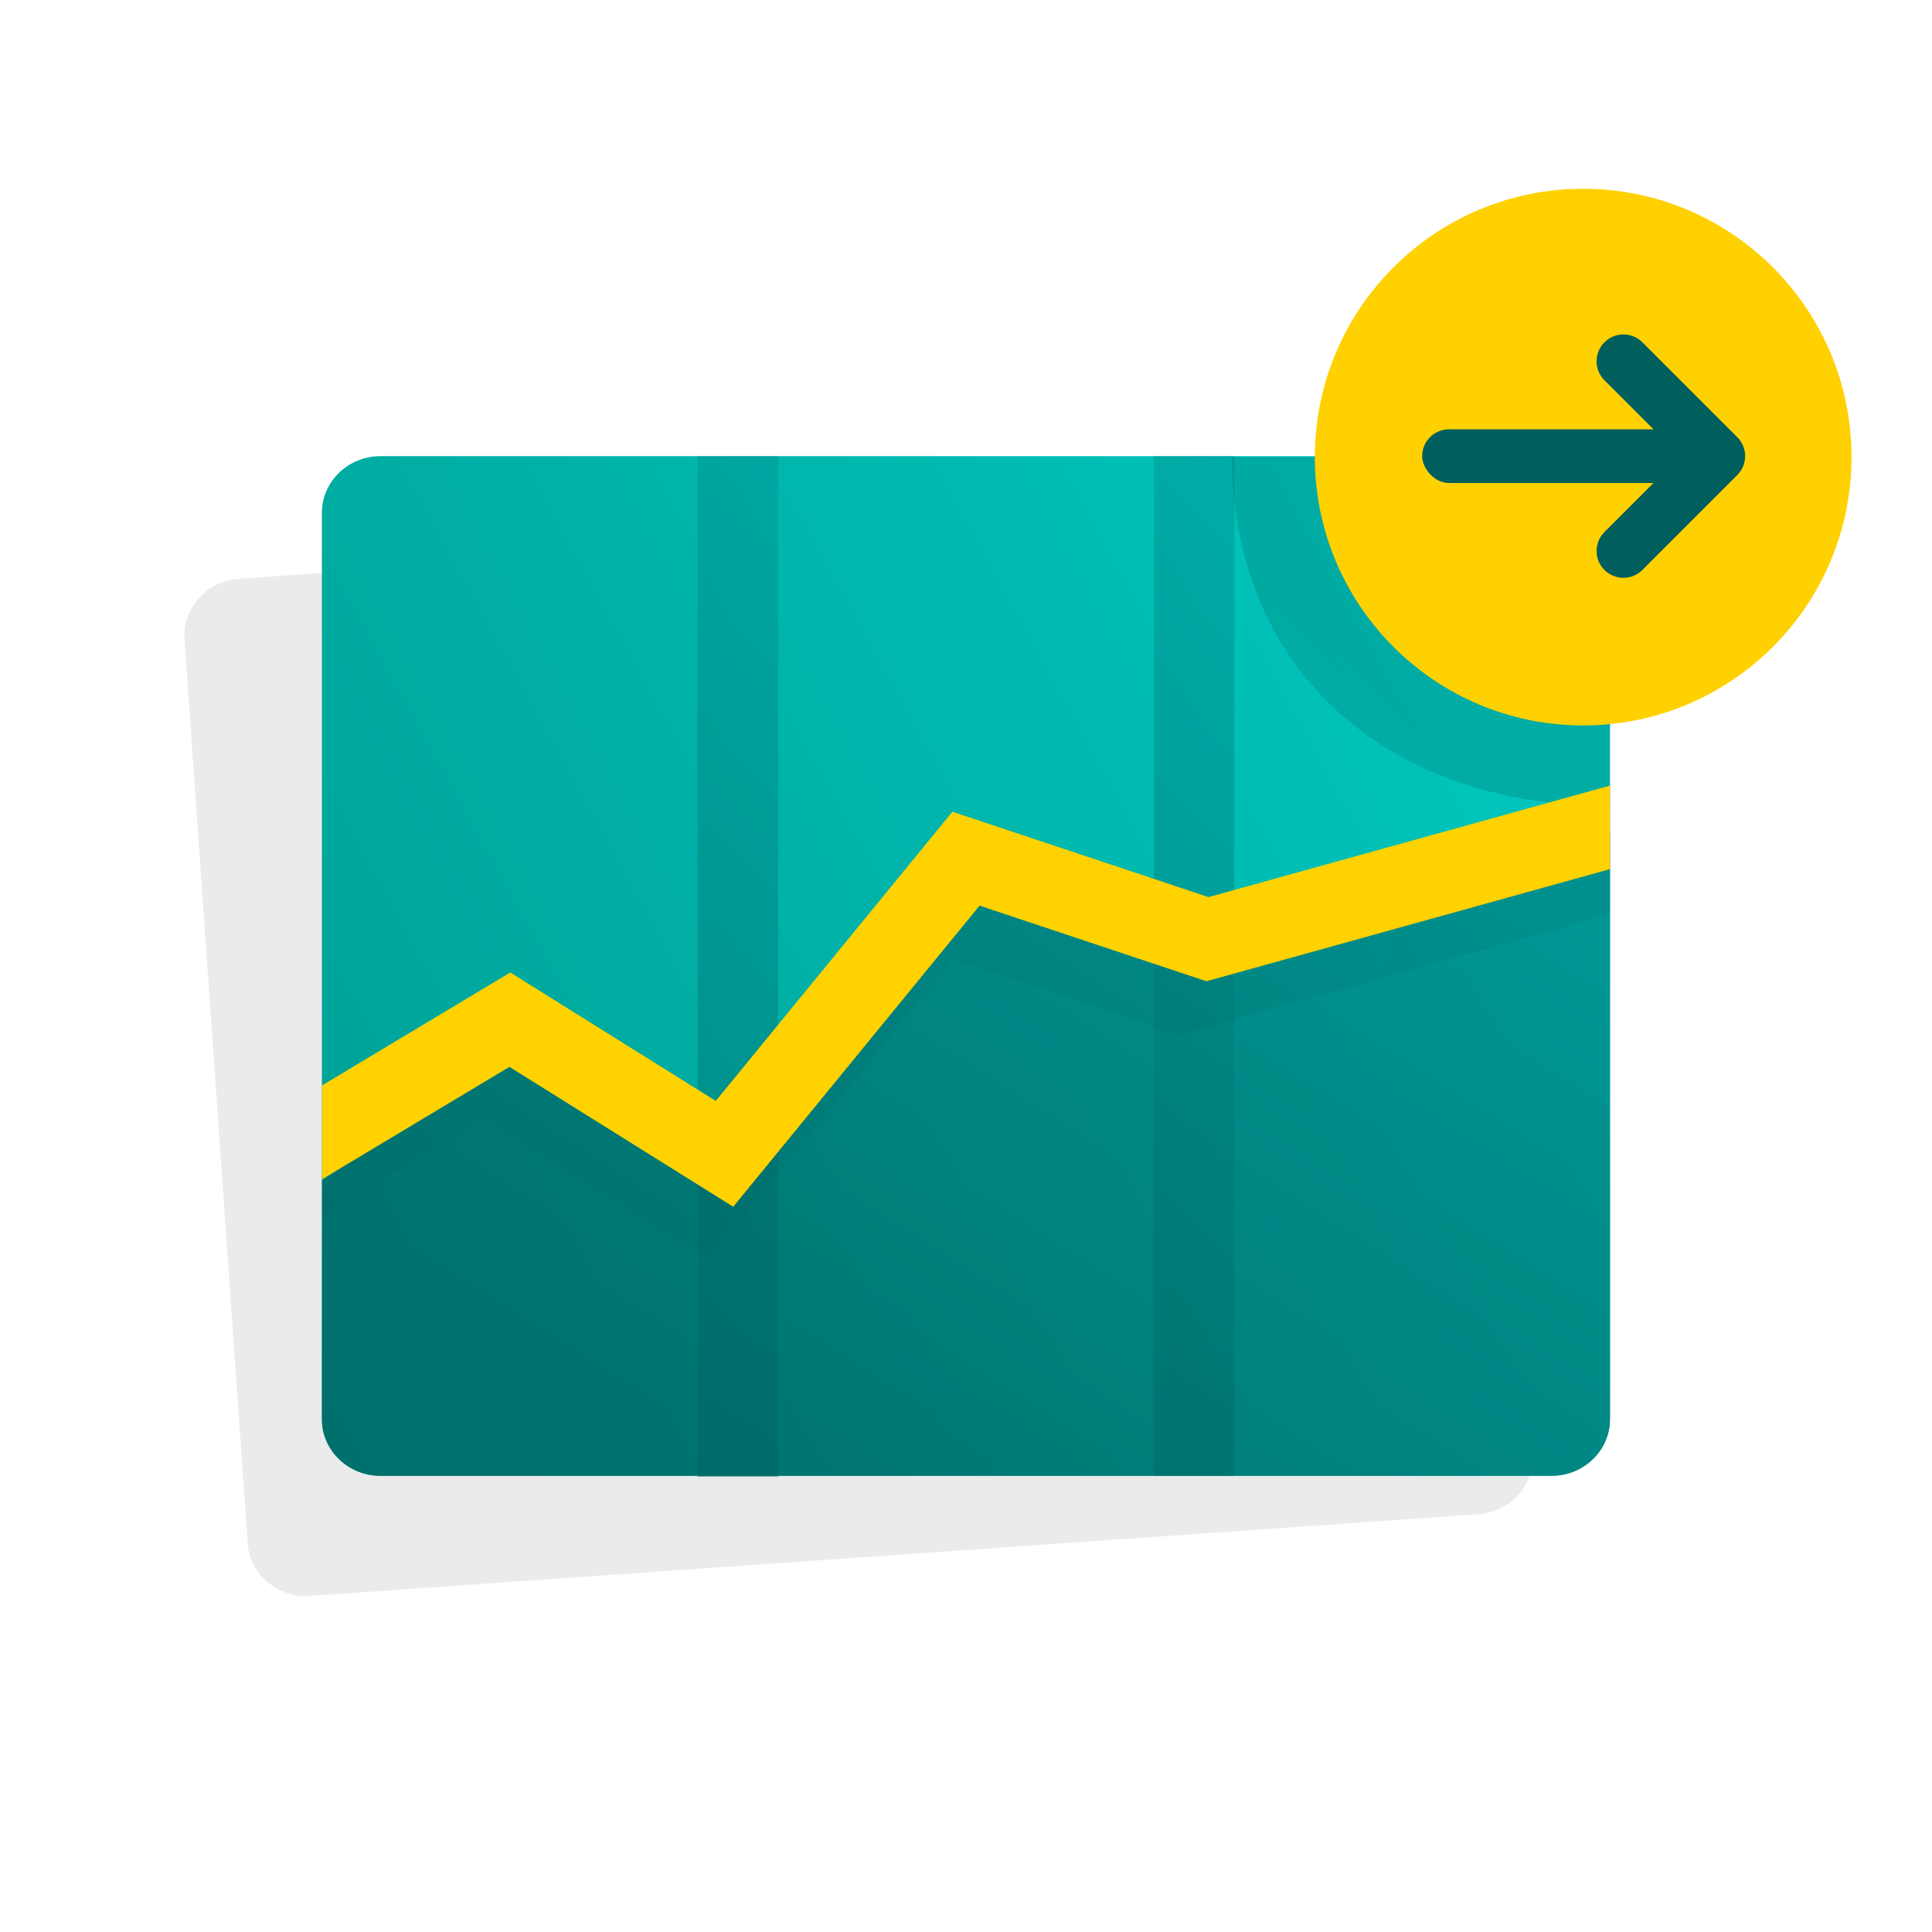 <?xml version="1.0" encoding="UTF-8"?>
<svg xmlns="http://www.w3.org/2000/svg" xmlns:xlink="http://www.w3.org/1999/xlink" viewBox="0 0 72 72">
  <defs>
    <style>
      .cls-1 {
        fill: url(#linear-gradient-4);
      }

      .cls-2 {
        fill: url(#linear-gradient-5);
      }

      .cls-3 {
        fill: url(#linear-gradient);
      }

      .cls-3, .cls-4, .cls-5 {
        fill-rule: evenodd;
      }

      .cls-6 {
        fill: #005e5d;
      }

      .cls-7 {
        fill: #ffd100;
      }

      .cls-8 {
        fill: #ffd200;
      }

      .cls-9 {
        fill: url(#linear-gradient-3);
      }

      .cls-9, .cls-10 {
        opacity: .5;
      }

      .cls-10 {
        fill: url(#linear-gradient-2);
      }

      .cls-4 {
        opacity: .08;
      }

      .cls-5 {
        fill: url(#linear-gradient-6);
        opacity: .72;
      }
    </style>
    <linearGradient id="linear-gradient" x1="55.578" y1="25.242" x2="-4.946" y2="58.497" gradientTransform="matrix(1, 0, 0, 1, 0, 0)" gradientUnits="userSpaceOnUse">
      <stop offset="0" stop-color="#00c5bc"/>
      <stop offset="1" stop-color="#009286"/>
    </linearGradient>
    <linearGradient id="linear-gradient-2" x1="37.313" y1="26.203" x2="12.79" y2="50.725" gradientTransform="matrix(1, 0, 0, 1, 0, 0)" gradientUnits="userSpaceOnUse">
      <stop offset="0" stop-color="#009796"/>
      <stop offset="1" stop-color="#005e5d"/>
    </linearGradient>
    <linearGradient id="linear-gradient-3" x1="54.305" y1="26.195" x2="29.806" y2="50.694" xlink:href="#linear-gradient-2"/>
    <linearGradient id="linear-gradient-4" x1="12" y1="38.965" x2="60" y2="38.965" gradientTransform="matrix(1, 0, 0, 1, 0, 0)" gradientUnits="userSpaceOnUse">
      <stop offset="0" stop-color="#000" stop-opacity=".05"/>
      <stop offset="1" stop-color="#000" stop-opacity=".12"/>
    </linearGradient>
    <linearGradient id="linear-gradient-5" x1="45.26" y1="31.229" x2="50.979" y2="25.511" xlink:href="#linear-gradient-4"/>
    <linearGradient id="linear-gradient-6" x1="58.087" y1="13.934" x2="29.919" y2="58.326" xlink:href="#linear-gradient-2"/>
  </defs>
  <g id="Layer_6" data-name="Layer 6"/>
  <g id="Layer_5" data-name="Layer 5">
    <path class="cls-4" d="M54.763,20.478l2.356,33.695c.081,1.163-.827,2.174-2.029,2.258l-43.534,3.044c-1.202,.084-2.243-.791-2.324-1.954L6.876,23.827c-.081-1.163,.827-2.174,2.029-2.258l43.534-3.044c1.202-.084,2.243,.791,2.324,1.954Z"/>
    <path class="cls-3" d="M60,19.111V52.889c0,1.166-.977,2.111-2.182,2.111H14.178c-1.205,0-2.182-.945-2.182-2.111V19.111c0-1.166,.977-2.111,2.182-2.111H57.818c1.205,0,2.182,.945,2.182,2.111Z"/>
    <rect class="cls-10" x="25.996" y="17" width="3.004" height="38.035"/>
    <rect class="cls-9" x="43" y="17" width="3" height="38"/>
    <polygon class="cls-1" points="44.04 35.432 34.494 32.25 25.675 43.028 18.016 38.241 12 41.851 12 45.349 17.984 41.759 26.325 46.972 35.506 35.75 43.96 38.568 60 34.072 60 30.958 44.04 35.432"/>
    <path class="cls-2" d="M59.996,30.035h0c-8.667,0-14.083-5.417-14.083-13l14.083,.002v12.998Z"/>
    <circle class="cls-7" cx="59" cy="17.035" r="10"/>
    <rect class="cls-6" x="53" y="16" width="11" height="2" rx="1" ry="1"/>
    <path class="cls-6" d="M64.743,16.293l-3.536-3.536c-.391-.391-1.024-.391-1.414,0-.391,.391-.391,1.024,0,1.414l2.828,2.828-2.828,2.828c-.391,.391-.391,1.024,0,1.414,.391,.39,1.024,.39,1.414,0l3.536-3.536h0c.391-.391,.391-1.024,0-1.414Z"/>
    <path class="cls-5" d="M12,44l-.004,8.889c0,1.166,.977,2.111,2.182,2.111H57.818c1.205,0,2.182-.945,2.182-2.111V31l-15,5-9-4-9,11-7.77-4-7.23,5Z"/>
    <polygon class="cls-8" points="60 29.277 45.04 33.432 35.494 30.25 26.675 41.028 19.016 36.241 12 40.451 12 43.949 18.984 39.759 27.325 44.972 36.506 33.75 44.96 36.568 60 32.39 60 29.277"/>
  </g>
  <g id="Layer_9" data-name="Layer 9"/>
  <g id="Layer_3" data-name="Layer 3"/>
  <g id="Layer_4" data-name="Layer 4"/>
  <g id="Layer_7" data-name="Layer 7"/>
</svg>